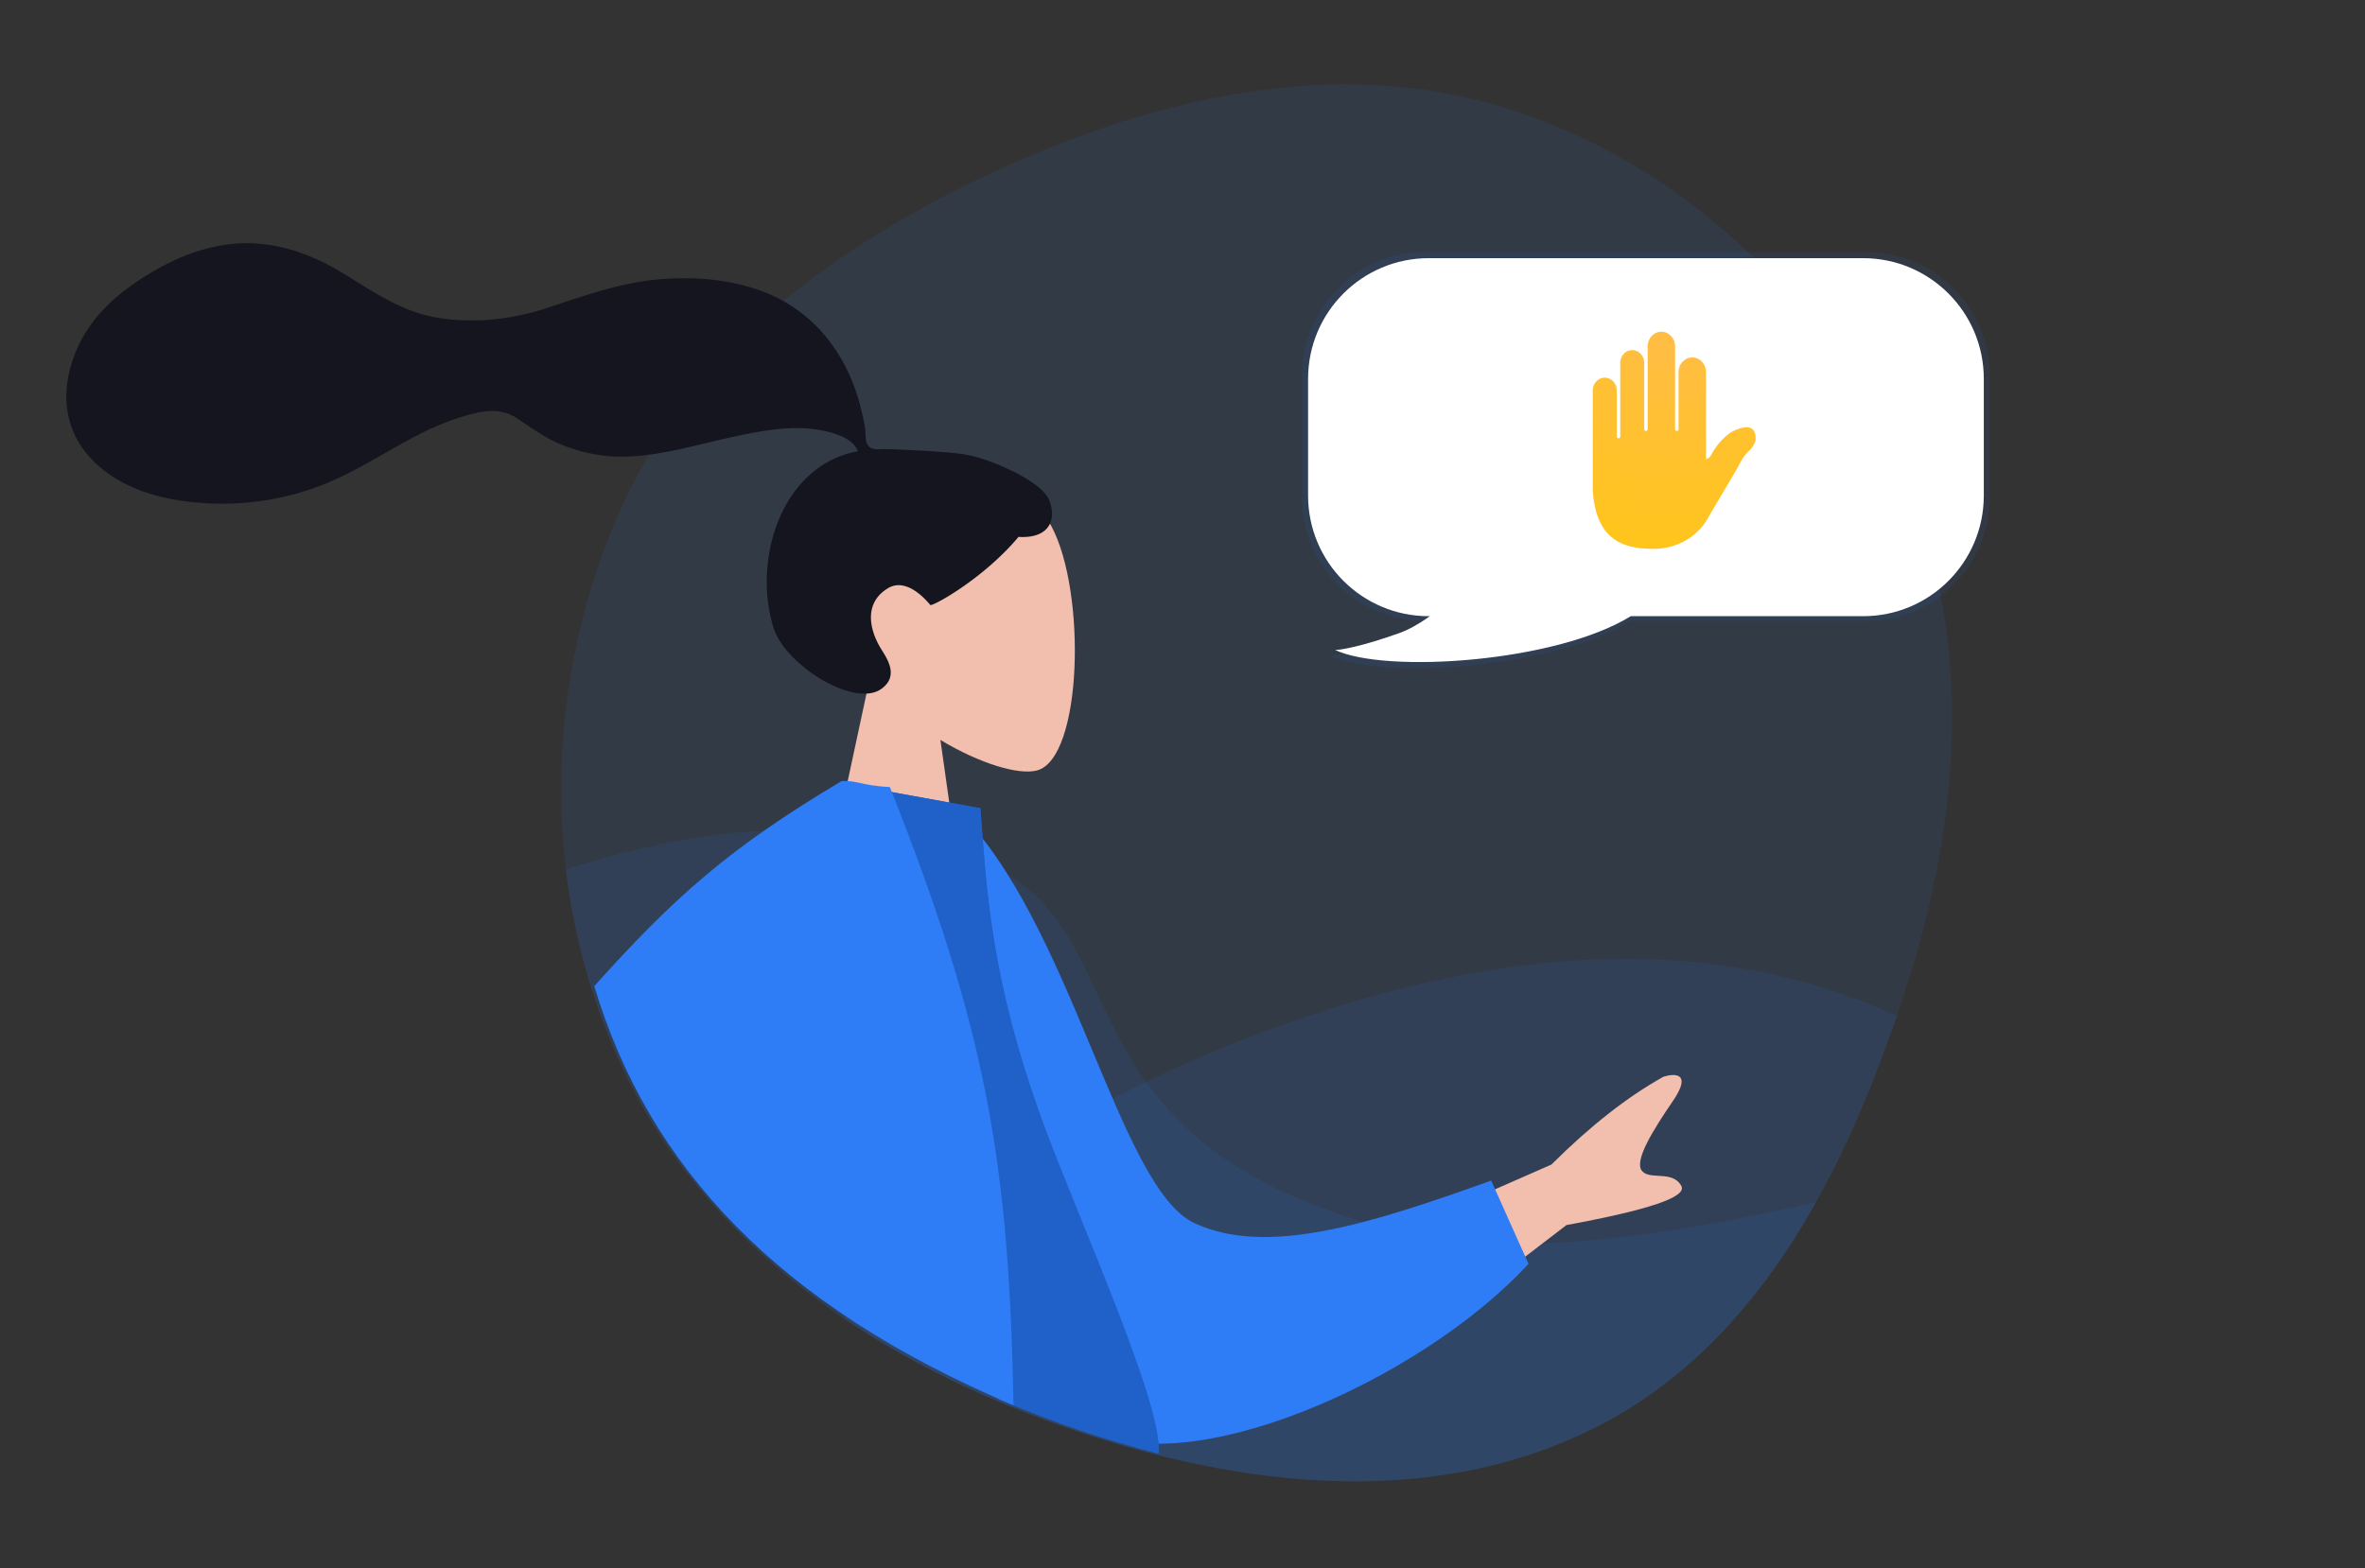 <svg width="392" height="260" xmlns="http://www.w3.org/2000/svg"><rect width="100%" height="100%" fill="#333333" stroke="none"/><defs><radialGradient cy="0%" fx="50%" fy="0%" r="133.333%" gradientTransform="matrix(0 .75 -1 0 .5 -.375)" id="a"><stop stop-color="#FFBD47" offset="0%"/><stop stop-color="#FFC51B" offset="100%"/></radialGradient></defs><g fill="none" fill-rule="evenodd"><path d="M0 0H392V260H0z"/><g transform="translate(93 14)"><path d="M158.925 4.662c28.628 9.79 51.314 32.228 63.498 59.915 11.924 27.093 9.574 57.254.46 85.416-9.522 29.425-23.993 58.948-51.657 72.789-28.228 14.122-61.462 9.531-91.081-1.377-29.468-10.852-56.229-29.513-69.745-57.852-13.614-28.542-13.645-62.1-1.367-91.242C20.762 44.473 46.01 26.098 73.549 13.67c27.114-12.236 57.228-18.632 85.376-9.007z"/><path d="M158.925 4.662c28.628 9.79 51.314 32.228 63.498 59.915 11.924 27.093 9.574 57.254.46 85.416-9.522 29.425-23.993 58.948-51.657 72.789-28.228 14.122-61.462 9.531-91.081-1.377-29.468-10.852-56.229-29.513-69.745-57.852-13.614-28.542-13.645-62.1-1.367-91.242C20.762 44.473 46.01 26.098 73.549 13.67c27.114-12.236 57.228-18.632 85.376-9.007z" fill-opacity=".1" fill="#2E7CF6" fill-rule="nonzero"/><path d="M68.043 128.242c28.628 9.789 12.301 43.887 63.498 59.914 18.918 7.369 47.51 3.82 76.467-2.83-8.819 15.766-20.521 29.32-36.782 37.456-28.228 14.122-61.462 9.531-91.081-1.377-29.468-10.852-56.229-29.513-69.745-57.852-5.053-10.594-8.235-21.88-9.61-33.373 22.037-7.196 45.246-9.463 67.253-1.938z" fill-opacity=".1" fill="#2E7CF6" fill-rule="nonzero"/><path d="M46.881 204.598c16.679-22.047 41.648-36.942 68.167-46.998 33.13-12.562 69.279-18.303 102.043-5 1.45.589 2.888 1.202 4.314 1.84-9.536 27.913-23.909 55.199-50.179 68.342-28.228 14.122-61.462 9.531-91.081-1.377-11.74-4.324-23.05-9.886-33.264-16.807z" fill-opacity=".1" fill="#2E7CF6"/><path d="M51.086 98.83c-4.653-5.462-7.803-12.156-7.277-19.656 1.517-21.612 31.601-16.858 37.453-5.95 5.852 10.908 5.156 38.576-2.407 40.525-3.016.778-9.441-1.127-15.981-5.068l4.105 29.039H42.742l8.344-38.89zm113.058 80.257l-36.592 16.07 11.684 14.969 27.405-21.012c13.689-2.514 20.037-4.674 19.045-6.48-.836-1.522-2.393-1.608-3.826-1.687-1.117-.062-2.159-.119-2.728-.849-1.3-1.665 1.908-6.81 5.162-11.563 3.254-4.752.204-4.58-1.581-4.012-5.969 3.322-12.159 8.177-18.569 14.564z" fill="#F2BEAD"/></g><path d="M159.918 75.347c-3.194-.524-11.795-.884-13.381-.884-1.013 0-2.112.232-2.712-.7-.492-.761-.312-2.05-.459-2.935-.17-1.027-.412-2.041-.657-3.053-.696-2.879-1.749-5.617-3.223-8.189-2.766-4.824-6.817-8.602-11.931-10.801-5.647-2.428-12.038-2.984-18.113-2.491-6.501.526-12.386 2.672-18.523 4.692-5.85 1.924-11.976 2.682-18.093 1.742-6.164-.947-10.821-4.287-16.02-7.458-5.322-3.246-11.404-5.369-17.696-4.881-5.873.456-11.286 2.88-16.143 6.12-4.544 3.031-8.293 6.678-10.41 11.81-2.277 5.521-2.275 11.581 1.47 16.46 5.428 7.073 15.504 8.901 23.887 8.72a45.64 45.64 0 0 0 14.189-2.6c6.105-2.148 11.38-5.788 17.092-8.74 2.68-1.386 5.452-2.525 8.356-3.344 2.818-.796 5.593-1.161 8.145.541 2.7 1.801 5.118 3.57 8.206 4.698 2.962 1.081 6.1 1.686 9.256 1.662 6.141-.047 12.194-1.96 18.158-3.242 4.864-1.045 10.067-2.087 15.026-1.082 2.068.419 5.091 1.284 5.838 3.435-12.577 2.28-17.517 17.834-13.971 29.252 1.913 6.163 13.417 13.368 17.889 10.128 2.834-2.053 1.114-4.748 0-6.526-2.132-3.407-2.861-7.783 1.084-10.155 3.403-2.045 6.981 2.812 7.049 2.807.935-.074 9.016-4.644 14.585-11.314 5.493.326 6.326-3.296 5.014-6.258-1.311-2.962-9.498-6.69-13.912-7.414z" fill="#151520"/><path d="M236.173 41.805c-11.243 0-20.357 9.222-20.357 20.598V82.34c0 11.375 9.114 20.597 20.357 20.597h.197c-1.778 1.27-3.537 2.295-5.164 2.883-6.384 2.307-9.88 2.884-10.83 2.884 8.497 4.056 37.259 2.138 49.87-5.767h39.213c11.242 0 20.357-9.222 20.357-20.597V62.403c0-11.376-9.115-20.598-20.357-20.598h-73.286z" fill-opacity=".13" fill="#2E7CF6" opacity=".657"/><path d="M236.816 42.805c-11.046 0-20 8.955-20 20v19.36c0 11.046 8.954 20 20 20h.193c-1.746 1.234-3.475 2.229-5.073 2.8-6.272 2.24-9.707 2.8-10.64 2.8 8.348 3.938 36.605 2.076 48.996-5.6h38.524c11.045 0 20-8.954 20-20v-19.36c0-11.045-8.955-20-20-20h-72z" fill="#FFF"/><path d="M26.754 16.53a1.282 1.282 0 0 0-1.167-.683c-.948.003-2.088.406-2.976 1.05-.82.595-2.007 1.696-3.01 3.574-.188.352-.496.591-.827.648v-.263c0-.189 0-.413-.007-.66V6.703c0-1.344-1.02-2.438-2.274-2.438s-2.274 1.094-2.274 2.438v9.447c0 .168-.128.305-.285.305-.156 0-.284-.137-.284-.305V2.438C13.65 1.093 12.63 0 11.376 0S9.102 1.093 9.102 2.438v13.713c0 .168-.128.305-.284.305-.157 0-.285-.137-.285-.305V5.181c0-1.177-.892-2.134-1.99-2.134-1.097 0-1.99.957-1.99 2.134v12.19c0 .167-.127.304-.283.304-.157 0-.285-.137-.285-.305V9.752c0-1.177-.892-2.133-1.995-2.133C.893 7.619 0 8.575 0 9.752l.001 16.576C.551 34.851 5.428 36 10.125 36c3.892 0 7.388-2.07 9.112-5.378.222-.384.822-1.395 1.533-2.593 1.778-2.994 3.268-5.51 3.488-5.958.49-.996 1.038-1.774 1.582-2.25.493-.432.795-.982 1.04-1.466.126-.25.236-1.174-.126-1.826z" transform="translate(264 55)" fill="url(#a)" fill-rule="nonzero"/><path d="M149.811 135.66l8.732-1.498c19.02 18.45 26.782 62.777 39.458 68.644 11.984 5.547 28.972.179 49.166-7.069l6.184 13.817c-18.348 19.85-57.435 36.62-73.279 27.046-25.331-15.306-31.179-69.976-30.261-100.94z" fill="#2E7CF6"/><path d="M162.5 134l-22-4 25 102c11 4.5 17 6.5 26.5 9 1-7.5-13.371-39.176-19-54.5-9-24.5-9.5-39.667-10.5-52.5z" fill="#1F61C8" fill-rule="nonzero"/><path d="M162.5 134l-22-4 25 102c11 4.5 17 6.5 26.5 9 1-7.5-13.371-39.176-19-54.5-9-24.5-9.5-39.667-10.5-52.5z" fill="#1F61C8" fill-rule="nonzero"/><path d="M139.5 129.5c2.533-.144 3.363.759 8 1.001 16.262 40.85 19.728 63.009 20.5 102.5-39-16.501-60.5-39.501-69.5-69.5 13.072-14.571 22.289-22.894 41-34.001z" fill="#2E7CF6" fill-rule="nonzero"/></g></svg>